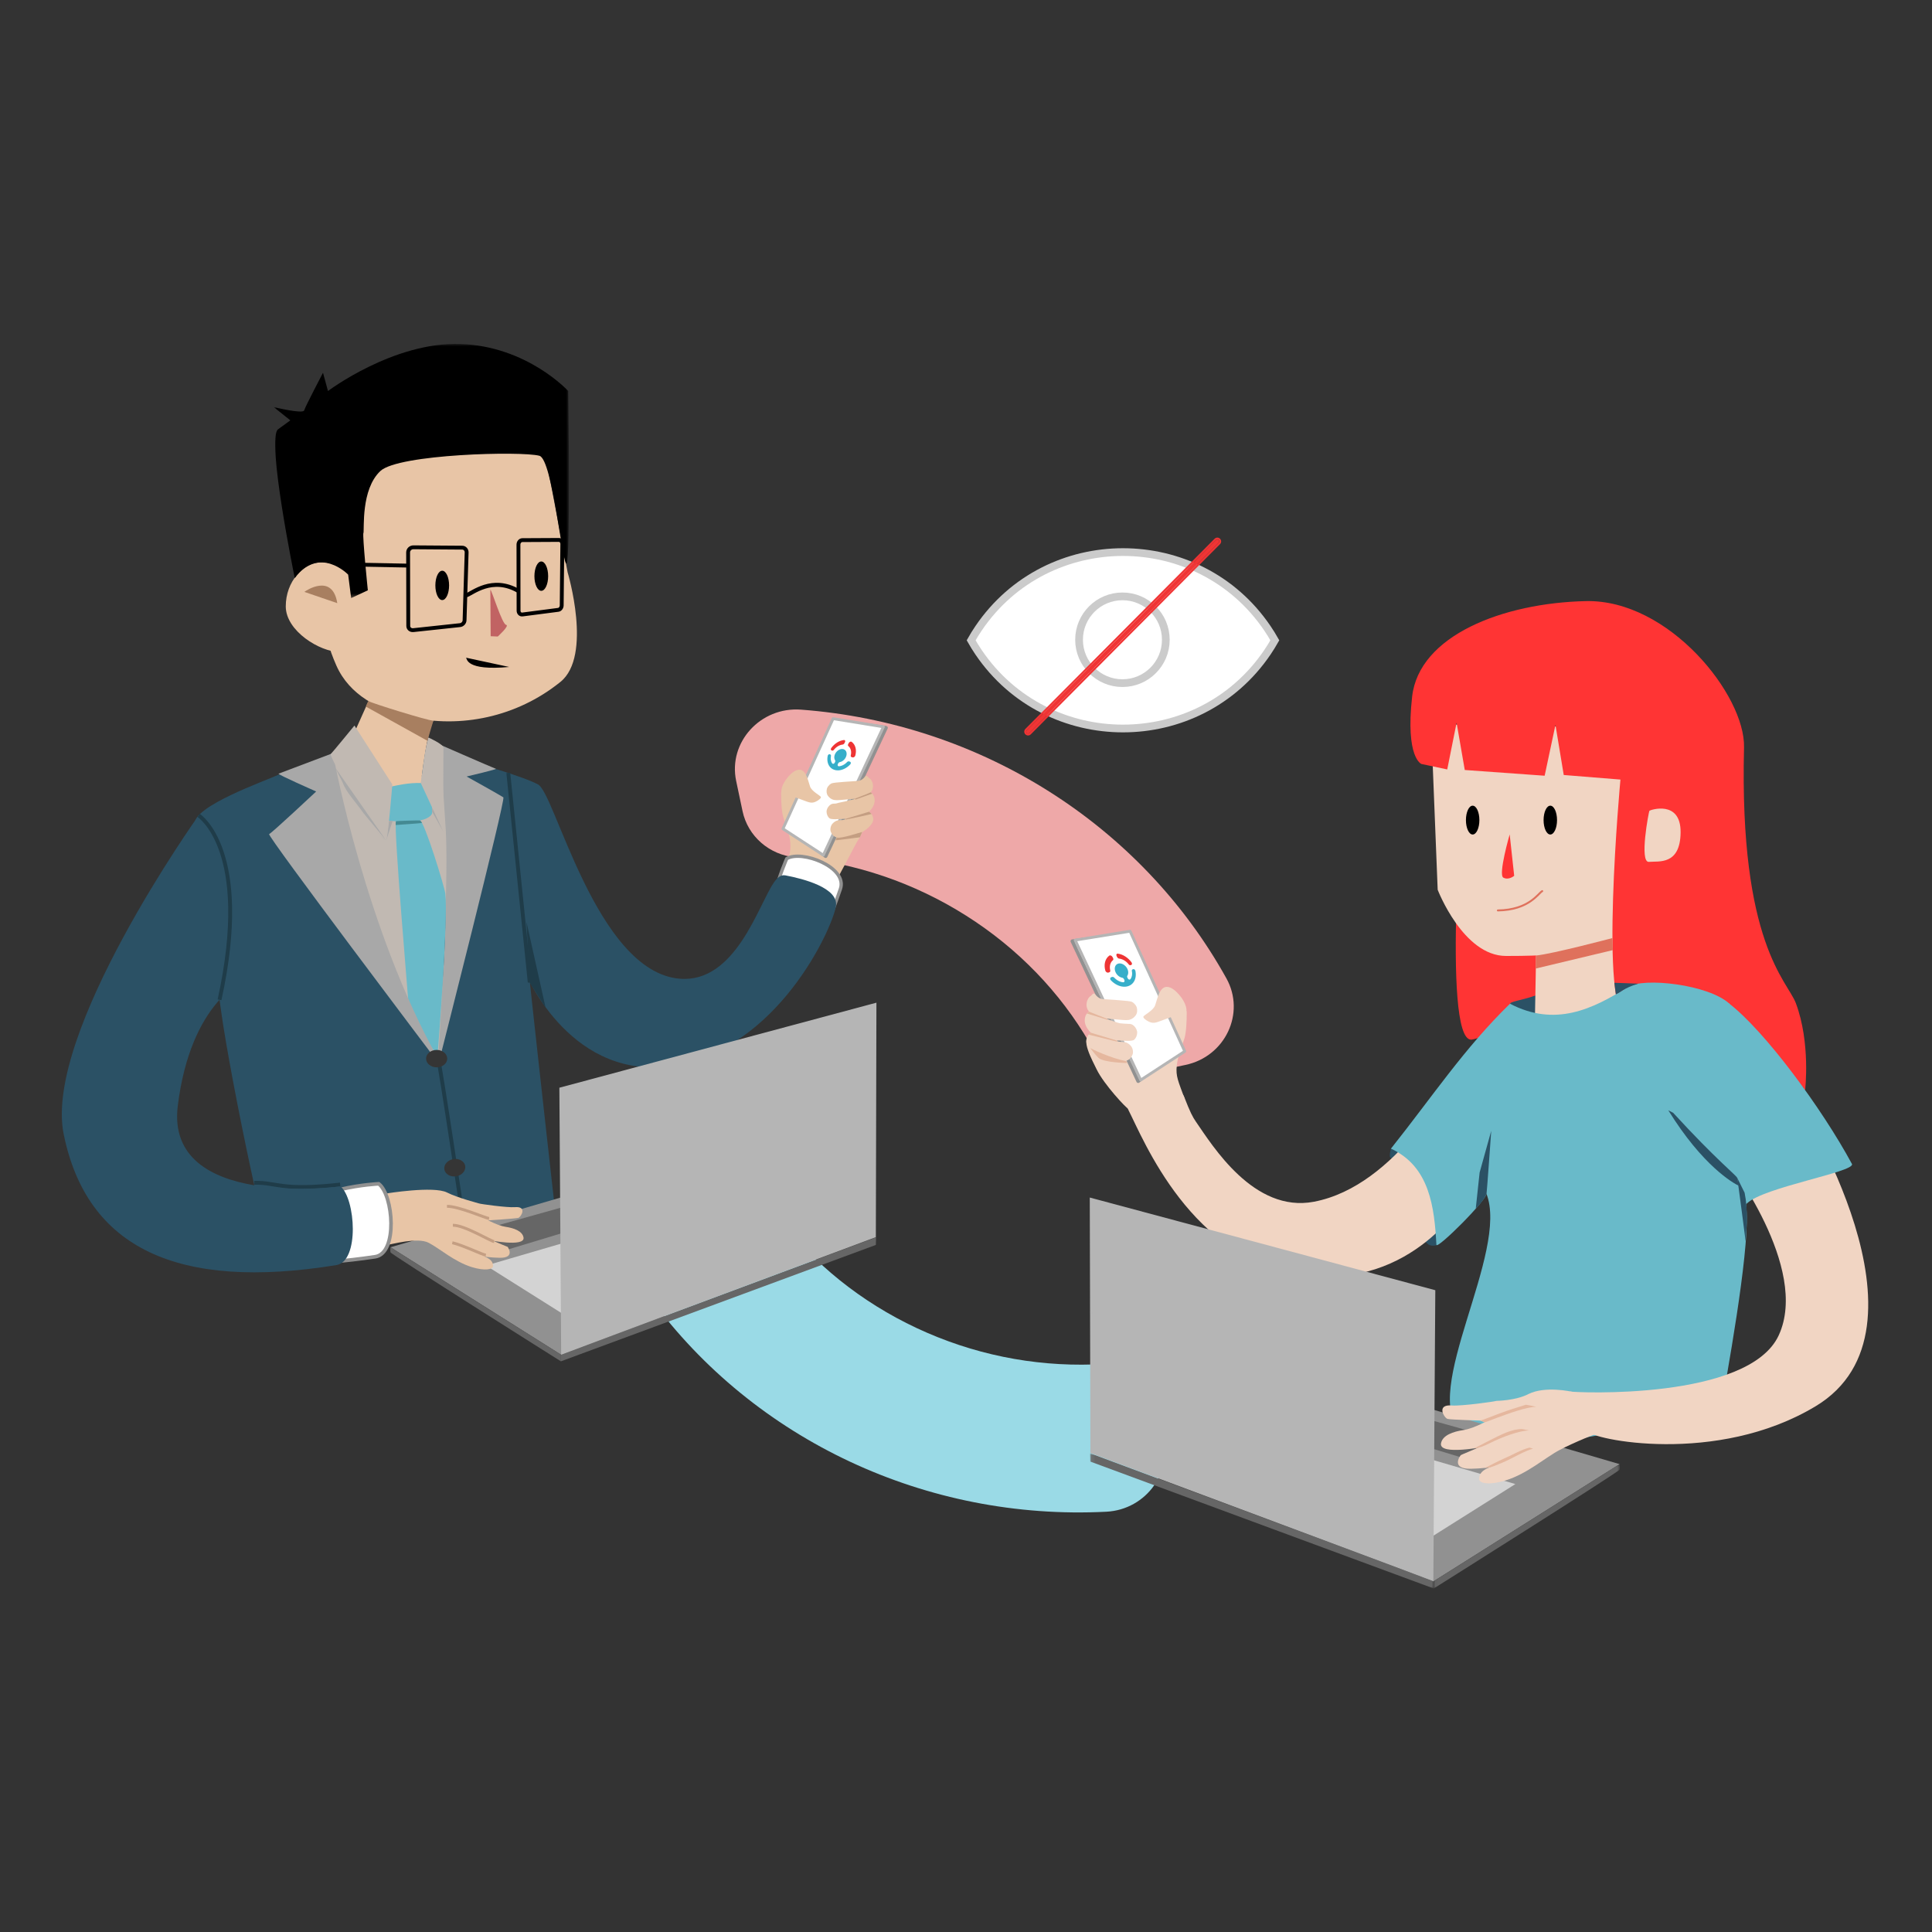 <?xml version="1.0" encoding="UTF-8"?>
<svg width="500px" height="500px" viewBox="0 0 500 500" version="1.1" xmlns="http://www.w3.org/2000/svg" xmlns:xlink="http://www.w3.org/1999/xlink">
    <rect x="0" y="0" width="500" height="500" fill="#333333" stroke="none"/>
    <!-- Generator: Sketch 62 (91390) - https://sketch.com -->
    <title>Data integrity across organizations with consento</title>
    <desc>Created with Sketch.</desc>
    <defs>
        <polygon id="path-1" points="0.84 0.898 77.236 0.898 77.236 66.686 0.84 66.686"></polygon>
        <polygon id="path-3" points="0.048 0.812 48.194 0.812 48.194 33 0.048 33"></polygon>
        <polygon id="path-5" points="0.107 -0.001 89.049 -0.001 89.049 35 0.107 35"></polygon>
    </defs>
    <g id="Data-integrity-across-organizations-with-consento" stroke="none" stroke-width="1" fill="none" fill-rule="evenodd">
        <g id="Group-244" transform="translate(16, 88)">
            <path d="M191.299,95.655 C237.706,99.129 279.287,125.401 301.396,165.205 C306.386,174.189 301.11,185.423 290.813,187.598 L282.811,189.29 C276.135,190.701 269.364,187.723 266.012,181.963 C258.326,168.759 247.464,157.468 234.039,148.973 C220.563,140.446 205.482,135.353 189.886,133.887 C183.1,133.25 177.546,128.432 176.169,121.919 L174.521,114.124 C172.401,104.093 180.828,94.871 191.299,95.655" id="Fill-1" fill="#EEA8A8"></path>
            <path d="M270.314,303.234 C223.838,305.608 179.29,284.758 152.364,248.042 C146.286,239.755 150.112,227.948 160.055,224.498 L167.781,221.816 C174.228,219.579 181.318,221.684 185.367,226.978 C194.648,239.115 206.84,248.953 221.224,255.697 C235.664,262.467 251.264,265.629 266.92,265.126 C273.734,264.908 279.848,268.99 282.031,275.28 L284.643,282.806 C288.004,292.493 280.801,302.698 270.314,303.234" id="Fill-3" fill="#9ADAE6"></path>
            <path d="M186.72,123.493 C187.4,125.618 188.297,127.71 188.523,129.911 C188.783,132.444 188.075,135.113 186.242,137.052 C188.067,138.103 190.407,137.921 192.561,138.145 C194.892,138.391 197.236,141.007 199.565,141.263 C199.887,141.298 205.531,130.127 206.125,129.327 C207.294,127.754 208.714,123.558 205.79,123.806 C202.503,124.085 202.623,120.38 199.19,120.278 C197.813,120.237 196.435,120.197 195.058,120.156 C194.5,120.139 193.929,120.121 193.41,119.936 C192.925,119.764 192.516,119.459 192.088,119.189 C190.816,118.389 186.171,115.549 186.156,117.219 C186.137,119.335 186.286,122.135 186.72,123.493" id="Fill-5" fill="#E8C5A6"></path>
            <polygon id="Fill-7" fill="#FFFFFF" points="197.676 133.57 187.788 125.951 200.258 98.464 213.295 100.353"></polygon>
            <polygon id="Stroke-9" stroke="#919191" stroke-width="0.944" stroke-linecap="round" stroke-linejoin="round" points="197.676 133.57 187.788 125.951 200.258 98.464 213.295 100.353"></polygon>
            <polygon id="Fill-11" fill="#FFFFFF" points="197.079 133.308 186.626 126.496 199.601 97.991 212.63 100.099"></polygon>
            <polygon id="Stroke-13" stroke="#B5B5B5" stroke-width="0.734" stroke-linecap="round" stroke-linejoin="round" points="197.079 133.308 186.626 126.496 199.601 97.991 212.63 100.099"></polygon>
            <path d="M208.878,122.079 C208.965,122.001 209.06,121.93 209.139,121.843 C209.886,121.022 210.449,120.008 210.356,118.909 C210.302,118.281 210.106,117.715 209.605,117.257 C209.53,117.189 209.439,117.132 209.351,117.07 C209.576,116.778 209.771,116.475 209.855,116.099 C209.968,115.585 209.965,115.45 209.898,114.995 C209.835,114.566 209.779,114.403 209.53,113.965 C209.369,113.692 209.149,113.475 208.87,113.309 C208.623,113.103 208.551,112.847 208.217,112.775 C207.876,112.678 207.474,113.96 206.058,114.1 C205.009,114.204 199.759,114.439 199.177,114.751 C198.878,114.897 198.638,115.097 198.457,115.35 C198.231,115.576 198.078,115.841 197.998,116.144 C197.849,116.743 197.881,117.415 198.257,117.945 C198.616,118.453 199.133,118.862 199.789,119.017 C200.1,119.091 200.323,119.046 200.642,119.085 C200.961,119.124 204.878,118.722 205.2,118.719 C205.214,118.719 205.228,118.718 205.241,118.718 C205.241,118.727 205.239,118.737 205.239,118.746 C205.186,118.775 205.133,118.803 205.078,118.829 C204.568,118.987 201.934,119.609 201.401,119.689 C200.924,119.737 200.567,119.972 200.086,119.975 C199.426,119.978 199.135,120.037 198.667,120.463 C198.222,120.868 197.887,121.532 197.916,122.115 C197.945,122.719 198.163,123.346 198.667,123.766 C199.166,124.183 201.382,123.945 202.075,123.941 C202.51,123.938 202.943,123.912 203.376,123.874 C201.891,124.376 202.353,124.141 200.789,124.338 C200.2,124.412 199.542,124.968 199.257,125.409 C198.936,125.91 198.799,126.647 198.999,127.21 C199.199,127.775 199.584,128.32 200.177,128.605 C200.381,128.683 200.585,128.762 200.789,128.84 C201.244,128.952 201.698,128.952 202.152,128.84 C203.765,128.637 203.368,128.887 204.892,128.339 C206.535,127.749 208.138,126.934 209.245,125.644 C209.682,125.135 209.996,124.669 209.996,123.993 C209.996,123.421 209.716,122.737 209.245,122.343 C209.131,122.248 209.007,122.159 208.878,122.079" id="Fill-15" fill="#E8C5A6"></path>
            <path d="M193.647,115.559 C194.077,116.806 196.224,117.843 196.432,118.238 C196.64,118.632 195.229,119.575 194.378,119.703 C193.763,119.795 193.149,119.577 192.565,119.361 C190.454,118.58 188.342,117.8 186.23,117.02 C185.987,115.131 188.387,112.014 190.101,111.356 C192.486,110.44 193.022,113.746 193.647,115.559" id="Fill-17" fill="#E8C5A6"></path>
            <path d="M187.604,134.221 C187.604,134.221 185.772,138.328 184.352,143.599 C186.909,143.063 188.973,143.414 191.246,144.529 C194.4,146.075 196.515,149.154 197.436,152.865 C198.835,149.47 200.19,145.874 201.498,142.056 C203.427,136.425 191.482,131.881 187.604,134.221" id="Fill-19" fill="#FFFFFF"></path>
            <path d="M187.604,134.221 C187.604,134.221 185.772,138.328 184.352,143.599 C186.909,143.063 188.973,143.414 191.246,144.529 C194.4,146.075 196.515,149.154 197.436,152.865 C198.835,149.47 200.19,145.874 201.498,142.056 C203.427,136.425 191.482,131.881 187.604,134.221 Z" id="Stroke-21" stroke="#919191" stroke-width="0.865"></path>
            <path d="M116.009,112.319 C114.481,136.338 120.324,164.467 120.324,164.467 C120.324,164.467 132.156,192.282 158.641,187.72 C185.126,183.159 199.087,153.051 200.319,146.666 C201.261,141.783 191.779,139.399 187.262,138.548 C185.97,138.303 185.061,139.279 184.24,140.462 C180.327,146.1 174.363,166.51 159.9,165.292 C138.173,163.46 127.473,116.494 123.167,115.008" id="Fill-23" fill="#2B5165"></path>
            <path d="M55.945,112.546 C52.943,114.006 33.66,120.681 34.402,125.378 C35.143,130.074 40.98,171.903 41.225,173.687 C43.668,191.414 54.425,243.211 56.056,240.8 C57.026,239.366 127.602,224.759 127.602,224.759 C127.602,224.759 118.95,147.874 119.197,146.886 C119.444,145.897 126.286,116.87 123.153,114.994 C120.018,113.119 105.847,109.062 105.847,109.062 L98.758,105.514 L55.945,112.546 Z" id="Fill-25" fill="#2B5165"></path>
            <path d="M97.051,106.111 C97.051,106.111 102.998,150.226 95.642,187.836 C95.726,187.935 97.619,186.753 97.619,186.753 C97.619,186.753 114.916,118.83 114.272,118.355 C113.651,117.897 104.76,112.959 104.76,112.959 C104.76,112.959 112.776,111.077 112.337,110.965 C111.887,110.85 95.554,103.705 95.554,103.705 L97.051,106.111 Z" id="Fill-27" fill="#A8A8A8"></path>
            <path d="M69.111,109.439 L86.382,170.683 L97.396,185.982 C97.396,185.982 100.223,143.525 99.386,127.129 C99.331,126.056 98.506,113.656 98.506,113.656 L69.111,109.439 Z" id="Fill-29" fill="#C1B9B2"></path>
            <path d="M130.9,60.111 C130.9,60.111 137.383,81.72 129.058,88.46 C128.975,88.527 128.891,88.593 128.808,88.661 C117.831,97.424 103.355,100.677 89.677,97.485 C82.045,95.704 74.453,91.937 71.046,84.231 C62.986,65.995 74.879,66.788 74.879,66.788 C74.879,66.788 73.69,57.406 74.483,55.952 C75.275,54.499 78.05,49.874 78.05,49.874 C78.05,49.874 75.804,31.506 88.225,30.58 C100.647,29.655 124.301,25.823 125.49,31.769 C126.679,37.716 130.9,60.111 130.9,60.111" id="Fill-31" fill="#E8C5A6"></path>
            <path d="M100.226,63.502 C100.226,65.6 99.43,67.299 98.449,67.299 C97.467,67.299 96.671,65.6 96.671,63.502 C96.671,61.405 97.467,59.706 98.449,59.706 C99.43,59.706 100.226,61.405 100.226,63.502" id="Fill-33" fill="#000000"></path>
            <path d="M125.861,61.108 C125.861,63.205 125.066,64.905 124.084,64.905 C123.102,64.905 122.307,63.205 122.307,61.108 C122.307,59.011 123.102,57.311 124.084,57.311 C125.066,57.311 125.861,59.011 125.861,61.108" id="Fill-35" fill="#000000"></path>
            <path d="M104.602,82.21 C104.915,82.419 104.394,85.655 115.773,84.611" id="Fill-37" fill="#000000"></path>
            <path d="M110.899,64.622 C111.237,64.622 113.933,73.546 114.968,73.705 C116.004,73.864 112.817,76.732 112.817,76.732 L110.985,76.652" id="Fill-39" fill="#C16363"></path>
            <path d="M103.065,73.782 L90.969,75.08 C90.252,75.156 89.661,74.672 89.659,74.001 L89.62,54.966 C89.618,54.233 90.236,53.636 90.988,53.642 L103.627,53.734 C104.275,53.739 104.786,54.295 104.765,54.969 L104.229,72.532 C104.21,73.154 103.688,73.716 103.065,73.782 Z" id="Stroke-41" stroke="#000000"></path>
            <path d="M128.488,69.826 L119.205,71.028 C118.657,71.099 118.206,70.653 118.205,70.034 L118.175,52.956 C118.174,52.315 118.633,51.788 119.192,51.785 L128.655,51.735 C129.143,51.733 129.536,52.218 129.53,52.812 L129.369,68.669 C129.363,69.243 128.968,69.763 128.488,69.826 Z" id="Stroke-43" stroke="#000000"></path>
            <path d="M104.659,66.07 C106.222,65.593 111.341,60.984 118.195,64.958" id="Stroke-45" stroke="#000000" stroke-width="1.045"></path>
            <path d="M89.472,58.375 C88.45,58.375 66.898,57.949 66.898,57.949" id="Stroke-47" stroke="#000000"></path>
            <path d="M77.245,68.701 C77.245,75.109 76.784,80.713 71.825,80.713 C66.865,80.713 57.956,75.338 57.956,68.93 C57.956,62.52 62.459,57.502 67.419,57.502 C72.379,57.502 77.245,62.291 77.245,68.701" id="Fill-49" fill="#E8C5A6"></path>
            <g id="Group-53" transform="translate(54, 0.102)">
                <mask id="mask-2" fill="white">
                    <use xlink:href="#path-1"></use>
                </mask>
                <g id="Clip-52"></g>
                <path d="M6.284,61.517 C6.284,61.517 -1.165,25.271 1.986,22.98 L5.138,20.688 L0.84,17.248 C0.84,17.248 8.433,19.111 8.72,18.108 C9.006,17.105 13.591,8.367 13.591,8.367 L14.88,13.095 C14.88,13.095 31.784,0.344 49.119,0.916 C66.454,1.49 77.055,13.095 77.055,13.095 C77.055,13.095 77.665,56.319 76.644,57.7 C75.622,59.081 73.033,30.799 69.606,29.855 C65.048,28.602 33.131,29.398 28.445,33.791 C23.337,38.581 24.339,48.913 24.051,49.772 C23.762,50.629 25.195,64.668 25.195,64.668 L20.879,66.686 L20.103,60.597 C20.103,60.597 12.588,52.92 6.284,61.517" id="Fill-51" fill="#000000" mask="url(#mask-2)"></path>
            </g>
            <path d="M79.368,93.451 L74.408,104.504 C74.408,104.504 84.845,115.555 85.384,115.555 C85.924,115.555 92.942,114.656 92.942,114.656 C92.942,114.656 94.657,98.684 96.816,97.775 C97.811,97.356 79.368,93.451 79.368,93.451" id="Fill-54" fill="#E8C5A6"></path>
            <path d="M85.384,115.556 C85.384,115.556 85.431,115.543 85.519,115.523 C86.258,115.341 89.902,114.498 92.942,114.657 C96.342,114.833 95.833,122.467 95.833,122.467 C95.833,122.467 95.579,123.74 92.695,124.333 C89.811,124.927 83.025,124.333 83.025,124.333 C83.025,124.333 83.195,118.481 83.279,118.226 C83.364,117.971 85.384,115.556 85.384,115.556" id="Fill-56" fill="#69BAC9"></path>
            <path d="M94.856,102.858 C93.777,106.848 93.601,109.93 92.889,114.631 L98.685,127.129 C98.685,127.129 98.758,106.434 98.758,105.514 C98.758,104.593 94.856,102.858 94.856,102.858" id="Fill-58" fill="#C1B9B2"></path>
            <path d="M92.695,124.333 C93.853,124.598 99.042,141.515 99.242,143.239 C100.04,150.119 97.283,184.533 97.283,184.533 C96.844,186.569 89.174,170.984 89.609,170.406 C89.651,170.351 85.885,126.561 86.463,124.598 C87.04,122.635 92.695,124.333 92.695,124.333" id="Fill-60" fill="#69BAC9"></path>
            <path d="M70.526,108.764 C70.526,108.764 78.639,152.532 97.36,185.97 C97.312,186.09 96.85,186.271 96.85,186.271 C96.85,186.271 52.938,128.15 53.654,127.863 C54.37,127.576 65.821,116.841 65.821,116.841 C65.821,116.841 55.667,112.368 56.096,112.225 C56.526,112.082 71.903,106.25 71.903,106.25 L70.526,108.764 Z" id="Fill-62" fill="#A8A8A8"></path>
            <path d="M70.526,108.764 C70.297,110.086 81.72,128.759 83.593,129.243 C83.647,129.258 83.895,129.468 83.895,129.468 C83.895,129.468 77.764,120.611 76.255,118.331 C75.334,116.939 70.526,108.764 70.526,108.764" id="Fill-64" fill="#A8A8A8"></path>
            <polygon id="Fill-66" fill="#A8A8A8" points="84.673 124.448 83.965 129.451 85.617 124.476"></polygon>
            <polyline id="Fill-68" fill="#A8A8A8" points="98.685 127.129 95.874 121.068 95.823 122.051"></polyline>
            <path d="M93.21,124.981 C92.836,125.076 86.402,125.513 86.402,125.513 C86.402,125.513 86.41,124.642 86.48,124.544 C86.549,124.448 92.496,124.286 92.695,124.334 C92.894,124.381 93.21,124.981 93.21,124.981" id="Fill-70" fill="#448A93"></path>
            <path d="M97.36,185.97 C97.82,186.673 104.245,230.044 104.245,230.044" id="Stroke-72" stroke="#1F3C49"></path>
            <path d="M99.74,185.97 C99.74,187.215 98.516,188.225 97.007,188.225 C95.497,188.225 94.273,187.215 94.273,185.97 C94.273,184.725 95.497,183.715 97.007,183.715 C98.516,183.715 99.74,184.725 99.74,185.97" id="Fill-74" fill="#353535"></path>
            <path d="M104.397,213.75 C104.601,214.979 103.56,216.175 102.07,216.423 C100.581,216.67 99.208,215.875 99.004,214.646 C98.799,213.418 99.841,212.221 101.331,211.974 C102.82,211.726 104.192,212.521 104.397,213.75" id="Fill-76" fill="#353535"></path>
            <path d="M72.042,218.564 C56.669,220.275 55.81,218.004 49.808,218.094" id="Stroke-78" stroke="#1F3C49"></path>
            <polygon id="Fill-80" fill="#919191" points="129.26 262.638 207.901 231.506 177.38 207.814 85.052 234.793"></polygon>
            <path d="M85.052,234.793 C85.052,234.793 84.959,235.709 85.052,236.102 C85.176,236.622 129.162,264.311 129.162,264.311 L129.162,262.576 L85.052,234.793 Z" id="Fill-82" fill="#666666"></path>
            <polygon id="Fill-84" fill="#666666" points="129.162 262.577 210.725 232.214 210.67 234.186 129.162 264.31"></polygon>
            <polygon id="Fill-86" fill="#D3D3D3" points="133.592 254.52 175.939 237.756 159.504 224.998 109.787 239.526"></polygon>
            <polygon id="Fill-88" fill="#666666" points="113.4 235.988 137.542 228.683 129.478 224.448 106.136 230.984"></polygon>
            <polygon id="Fill-90" fill="#B5B5B5" points="129.519 262.174 210.378 231.97 210.526 171.871 129.056 193.724"></polygon>
            <polygon id="Stroke-92" stroke="#B5B5B5" stroke-width="0.583" points="129.519 262.174 210.378 231.97 210.526 171.871 129.056 193.724"></polygon>
            <path d="M97.937,233.783 C98.903,234.001 104.467,237.344 113.312,237.513 C117.479,237.594 115.377,234.687 115.377,234.687 C115.377,234.687 107.278,231.52 100.764,227.611 L97.937,233.783 Z" id="Fill-94" fill="#E8C5A6"></path>
            <path d="M101.204,221.984 C101.204,221.984 110.199,228.81 114.864,229.505 C116.959,229.818 119.173,230.566 119.486,232.245 C119.976,234.871 110.329,232.908 110.329,232.908 L104.189,230.584 L101.204,221.984 Z" id="Fill-96" fill="#E8C5A6"></path>
            <path d="M110.354,227.833 C110.354,227.833 117.423,227.368 118.122,227.193 C118.82,227.019 120.568,224.13 117.235,224.412 C115.329,224.573 108.278,223.595 108.003,223.457 C108.003,223.457 102.348,221.976 99.704,220.624 C96.237,218.851 83.896,220.884 83.896,220.884 L84.342,234.141 C85.04,234.141 92.009,232.096 94.94,233.632 C97.872,235.167 101.577,238.53 106.115,239.927 C109.489,240.965 111.556,240.537 111.585,239.685 C111.667,237.283 108.381,237.128 106.636,236.096 C104.806,235.014 100.975,233.512 99.564,232.018" id="Fill-98" fill="#E8C5A6"></path>
            <path d="M110.579,227.348 C109.623,227.238 102.674,224.142 99.675,224.199" id="Stroke-100" stroke="#C49E82" stroke-width="0.75"></path>
            <path d="M111.884,233.317 C110.928,233.206 104.203,229.04 101.205,229.096" id="Stroke-102" stroke="#C49E82" stroke-width="0.75"></path>
            <path d="M109.738,236.823 C108.782,236.712 104.038,234.34 101.054,233.613" id="Stroke-104" stroke="#C49E82" stroke-width="0.75"></path>
            <path d="M82.015,218.366 C82.015,218.366 77.521,218.561 72.164,219.8 C73.771,222.241 74.364,224.621 74.364,227.621 C74.364,231.786 72.532,235.643 69.606,238.559 C73.269,238.277 77.095,237.843 81.099,237.241 C87.004,236.355 85.823,221.271 82.015,218.366" id="Fill-106" fill="#FFFFFF"></path>
            <path d="M82.015,218.366 C82.015,218.366 77.521,218.561 72.164,219.8 C73.771,222.241 74.364,224.621 74.364,227.621 C74.364,231.786 72.532,235.643 69.606,238.559 C73.269,238.277 77.095,237.843 81.099,237.241 C87.004,236.355 85.823,221.271 82.015,218.366 Z" id="Stroke-108" stroke="#919191" stroke-width="0.942"></path>
            <path d="M85.534,115.016 C85.534,115.016 84.358,129.723 83.895,129.468 C79.421,127.003 69.197,107.504 69.572,107.174 C69.938,106.852 75.732,99.773 75.732,99.773 L85.534,115.016 Z" id="Fill-110" fill="#C1B9B2"></path>
            <path d="M96.158,98.515 C94.585,98.467 80.299,94.013 79.368,93.451 C79.252,93.38 78.682,94.864 78.682,94.864 L94.603,103.704 L96.158,98.515 Z" id="Fill-112" fill="#A87F60"></path>
            <polygon id="Fill-114" fill="#1F3C49" points="125.207 172.818 120.255 150.593 121.066 166.276"></polygon>
            <path d="M62.776,65.182 C63.007,64.951 70.04,60.185 71.289,68.097" id="Fill-116" fill="#A87F60"></path>
            <path d="M70.738,110.642 L83.895,129.468 L78.11,122.491 C75.305,118.578 73.684,117.184 72.583,114.311 L70.738,110.642 Z" id="Fill-118" fill="#A8A8A8"></path>
            <path d="M35.407,123.033 C35.407,123.033 -4.826,179.374 0.483,205.522 C6.468,235.006 29.978,246.075 71.056,239.404 C77.084,238.426 76.006,222.24 72.118,219.032 C72.118,219.032 26.661,225.233 30.01,198.182 C33.36,171.132 47.271,165.721 47.271,165.721 L35.407,123.033 Z" id="Fill-120" fill="#2B5165"></path>
            <path d="M35.407,123.033 C35.407,123.033 49.34,131.876 40.816,170.749" id="Stroke-122" stroke="#1F3C49"></path>
            <line x1="115.545" y1="112.014" x2="121.094" y2="166.264" id="Stroke-124" stroke="#1F3C49"></line>
            <path d="M204.194,106.114 C204.082,105.685 203.861,105.337 203.556,105.091 C203.424,104.984 203.407,104.774 203.513,104.568 L203.641,104.321 C203.808,104 204.19,103.831 204.405,103.987 C205.389,104.699 205.757,106.064 205.349,107.542 C205.258,107.869 204.886,108.102 204.607,108.009 L204.392,107.937 C204.215,107.878 204.131,107.698 204.182,107.491 C204.299,107.013 204.306,106.542 204.194,106.114" id="Fill-126" fill="#EE3434"></path>
            <path d="M200.833,105.134 C200.436,105.377 200.083,105.696 199.795,106.065 C199.671,106.223 199.494,106.299 199.356,106.253 L199.193,106.198 C198.985,106.128 198.959,105.817 199.139,105.571 C199.962,104.45 201.187,103.657 202.408,103.516 C202.695,103.482 202.829,103.766 202.671,104.081 L202.549,104.323 C202.449,104.525 202.256,104.673 202.073,104.693 C201.661,104.737 201.238,104.887 200.833,105.134" id="Fill-128" fill="#EE3434"></path>
            <path d="M198.73,107.203 L198.888,107.261 C199.022,107.309 199.087,107.468 199.051,107.647 C198.971,108.041 198.968,108.43 199.046,108.79 C199.09,108.996 199.161,109.189 199.255,109.364 C199.294,109.436 199.337,109.507 199.386,109.572 C199.392,109.579 199.398,109.587 199.404,109.594 C199.561,109.769 199.874,109.68 200.011,109.404 L200.121,109.186 C200.194,109.038 200.198,108.876 200.124,108.764 C199.929,108.471 199.862,108.07 199.944,107.648 C199.981,107.457 200.048,107.261 200.148,107.067 C200.573,106.236 201.473,105.698 202.218,105.867 C202.224,105.868 202.23,105.87 202.235,105.871 C202.241,105.873 202.246,105.874 202.252,105.876 C202.257,105.876 202.263,105.879 202.269,105.879 C202.274,105.882 202.279,105.883 202.285,105.885 C202.291,105.886 202.296,105.888 202.301,105.889 C202.307,105.891 202.313,105.892 202.318,105.894 L202.334,105.9 C202.339,105.901 202.345,105.903 202.351,105.906 C202.356,105.906 202.361,105.909 202.367,105.912 C202.369,105.912 202.371,105.912 202.373,105.913 C203.103,106.188 203.328,107.126 202.874,108.019 C202.768,108.228 202.634,108.418 202.482,108.581 C202.148,108.939 201.728,109.172 201.32,109.239 C201.17,109.263 201.029,109.374 200.952,109.523 L200.836,109.748 C200.692,110.025 200.828,110.314 201.094,110.314 C201.105,110.314 201.116,110.314 201.127,110.314 C201.22,110.308 201.315,110.293 201.41,110.273 C201.642,110.228 201.876,110.148 202.107,110.04 C202.517,109.847 202.898,109.567 203.226,109.219 C203.376,109.058 203.595,108.989 203.767,109.052 L203.974,109.129 C204.243,109.227 204.273,109.584 204.036,109.835 C203.923,109.954 203.806,110.067 203.684,110.175 C203.564,110.281 203.44,110.382 203.313,110.475 C203.188,110.567 203.06,110.653 202.93,110.734 C202.801,110.811 202.67,110.883 202.539,110.948 C202.408,111.011 202.276,111.069 202.144,111.118 C202.012,111.168 201.88,111.21 201.749,111.246 C201.618,111.279 201.487,111.308 201.358,111.329 C201.229,111.349 201.1,111.362 200.974,111.368 C200.847,111.373 200.723,111.371 200.6,111.362 C200.477,111.353 200.356,111.338 200.239,111.312 C200.121,111.29 200.005,111.258 199.894,111.221 C199.758,111.174 199.628,111.118 199.505,111.052 C199.404,110.996 199.307,110.936 199.215,110.87 C199.126,110.805 199.041,110.733 198.961,110.656 C198.882,110.581 198.809,110.499 198.74,110.413 C198.673,110.329 198.61,110.239 198.553,110.144 C198.497,110.052 198.446,109.956 198.4,109.853 C198.354,109.754 198.314,109.65 198.279,109.543 C198.245,109.436 198.216,109.326 198.192,109.213 C198.168,109.1 198.15,108.984 198.138,108.867 C198.126,108.749 198.12,108.629 198.119,108.507 C198.118,108.383 198.123,108.26 198.133,108.133 C198.145,108.007 198.161,107.879 198.184,107.751 C198.193,107.7 198.203,107.648 198.213,107.599 C198.271,107.329 198.528,107.129 198.73,107.203" id="Fill-130" fill="#37AFCA"></path>
            <path d="M209.335,117.058 C209.275,117.141 205.232,118.704 205.232,118.704 C205.232,118.704 205.322,118.936 205.455,118.91 C205.587,118.883 209.737,117.385 209.737,117.385 L209.335,117.058 Z" id="Fill-132" fill="#C49E82"></path>
            <path d="M208.878,122.079 C208.878,122.079 203.122,123.861 202.859,123.909 L202.781,124.067 L202.625,124.112 C202.953,124.178 209.55,122.671 209.55,122.671 C209.359,122.433 209.144,122.227 208.878,122.079" id="Fill-134" fill="#C49E82"></path>
            <path d="M207.12,127.32 C206.774,127.363 201.626,129.103 200.603,128.762 C200.543,128.742 200.302,129.272 200.239,129.455 C200.209,129.539 206.549,128.687 206.549,128.687 L207.12,127.32 Z" id="Fill-136" fill="#C49E82"></path>
            <path d="M343.976,209.272 C343.976,209.272 343.443,211.168 343.809,211.573 C344.174,211.977 344.55,211.536 344.627,211.536 C344.705,211.536 346.359,210.285 346.359,210.285 L343.976,209.272 Z" id="Fill-138" fill="#2B5165"></path>
            <path d="M355.849,234.24 C355.849,234.24 354.284,234.733 353.457,233.89 C352.63,233.048 352.392,233.127 352.63,233.048 C352.87,232.968 354.777,231.854 354.777,231.854 C354.777,231.854 355.728,231.021 355.743,231.133 C355.759,231.244 356.224,232.856 356.161,232.952 C356.098,233.048 355.849,234.24 355.849,234.24" id="Fill-140" fill="#2B5165"></path>
            <path d="M290.509,180.81 C289.768,183.127 288.79,185.409 288.543,187.809 C288.259,190.571 288.915,191.742 290.567,196.3 C288.576,197.448 286.488,196.543 284.14,196.789 C281.598,197.056 278.546,198.67 276.006,198.949 C275.655,198.987 269.656,192.638 267.771,188.674 C266.853,186.744 263.238,180.201 266.426,180.47 C270.01,180.774 273.167,177.415 276.911,177.305 C278.413,177.26 279.915,177.216 281.416,177.171 C282.025,177.154 282.648,177.133 283.213,176.932 C283.743,176.745 284.189,176.412 284.655,176.118 C286.042,175.246 291.109,172.148 291.124,173.969 C291.146,176.275 290.983,179.329 290.509,180.81" id="Fill-142" fill="#F1D5C3"></path>
            <polygon id="Fill-144" fill="#FFFFFF" points="278.561 191.799 289.342 183.49 275.746 153.516 261.529 155.576"></polygon>
            <polygon id="Stroke-146" stroke="#919191" stroke-width="0.944" stroke-linecap="round" stroke-linejoin="round" points="278.561 191.799 289.342 183.49 275.746 153.516 261.529 155.576"></polygon>
            <polygon id="Fill-148" fill="#FFFFFF" points="279.212 191.514 290.61 184.085 276.461 153 262.254 155.3"></polygon>
            <polygon id="Stroke-150" stroke="#B5B5B5" stroke-width="0.734" stroke-linecap="round" stroke-linejoin="round" points="279.212 191.514 290.61 184.085 276.461 153 262.254 155.3"></polygon>
            <path d="M266.346,179.268 C266.251,179.182 266.148,179.106 266.061,179.01 C265.247,178.117 264.633,177.01 264.736,175.811 C264.793,175.127 265.008,174.508 265.554,174.011 C265.635,173.937 265.735,173.872 265.83,173.806 C265.585,173.488 265.372,173.157 265.282,172.747 C265.158,172.187 265.16,172.039 265.234,171.543 C265.303,171.076 265.364,170.898 265.635,170.42 C265.811,170.123 266.051,169.885 266.355,169.705 C266.625,169.481 266.703,169.202 267.067,169.122 C267.439,169.017 267.877,170.414 269.421,170.569 C270.565,170.682 276.289,170.938 276.925,171.276 C277.251,171.436 277.513,171.655 277.709,171.932 C277.957,172.178 278.123,172.466 278.21,172.798 C278.373,173.45 278.338,174.181 277.928,174.76 C277.536,175.313 276.973,175.761 276.257,175.93 C275.918,176.01 275.675,175.961 275.327,176.003 C274.98,176.046 270.707,175.606 270.358,175.605 C270.342,175.605 270.327,175.602 270.312,175.602 C270.313,175.613 270.314,175.623 270.315,175.635 C270.372,175.665 270.43,175.696 270.49,175.724 C271.046,175.898 273.243,176.735 273.824,176.822 C274.344,176.874 275.409,176.969 275.933,176.973 C276.654,176.978 276.971,177.041 277.482,177.506 C277.967,177.949 278.331,178.673 278.3,179.307 C278.268,179.966 278.031,180.649 277.482,181.108 C276.937,181.563 274.52,181.303 273.765,181.298 C273.29,181.295 272.818,181.268 272.347,181.226 C273.965,181.774 273.461,181.515 275.166,181.731 C275.809,181.812 276.528,182.418 276.837,182.901 C277.189,183.447 277.337,184.251 277.119,184.863 C276.901,185.479 276.482,186.074 275.834,186.384 C275.612,186.47 275.389,186.556 275.166,186.641 C274.671,186.762 274.176,186.762 273.68,186.641 C271.921,186.419 272.355,186.692 270.694,186.094 C268.901,185.451 267.154,184.564 265.947,183.157 C265.47,182.601 265.127,182.093 265.127,181.356 C265.127,180.732 265.432,179.986 265.947,179.555 C266.071,179.452 266.205,179.356 266.346,179.268" id="Fill-152" fill="#F1D5C3"></path>
            <path d="M282.954,172.159 C282.486,173.518 280.144,174.649 279.918,175.079 C279.69,175.511 281.229,176.537 282.157,176.678 C282.828,176.778 283.498,176.54 284.134,176.304 C286.436,175.453 288.739,174.602 291.042,173.751 C291.307,171.692 288.69,168.293 286.821,167.575 C284.221,166.576 283.635,170.18 282.954,172.159" id="Fill-154" fill="#F1D5C3"></path>
            <path d="M369.375,180.72 C371.041,206.911 363.219,222.495 363.219,222.495 C363.162,221.707 350.104,245.784 321.311,242.022 C292.251,238.226 279.877,206.757 276.006,199.209 C273.532,194.384 288.641,191.185 290.461,195.855 C292.012,199.831 292.632,201.042 293.526,202.331 C297.794,208.48 308.477,225.965 324.026,223.012 C345.536,218.927 359.504,191.74 363.477,186.683" id="Fill-156" fill="#F1D5C3"></path>
            <path d="M362.925,111.112 C362.925,111.112 356.991,181.064 364.732,181.064 C366.175,181.064 387.825,173.847 387.825,173.847 L387.413,116.524 L362.925,111.112 Z" id="Fill-158" fill="#FF3434"></path>
            <path d="M384.998,167.444 C386.094,167.3 404.326,164.564 407.304,164.564 C410.281,164.564 406.763,167.631 406.311,167.721 C405.86,167.812 385.097,174.414 381.218,174.233 C377.338,174.052 375.3,172.674 374.848,171.829 C374.526,171.229 377.7,170.928 381.394,169.635 C384.24,168.639 385.837,168.131 384.998,167.444" id="Fill-160" fill="#2B5165"></path>
            <path d="M404.742,150.649 C404.742,150.649 396.515,156.199 390.648,157.89 C387.06,158.925 385.036,159.401 373.761,159.401 C362.648,159.401 356.071,142.271 356.071,142.271 L354.741,108.833 L355.068,99.413 L408.216,100.395 L404.742,150.649 Z" id="Fill-162" fill="#F1D5C3"></path>
            <path d="M366.863,124.24 C366.863,126.301 366.084,127.97 365.123,127.97 C364.161,127.97 363.382,126.301 363.382,124.24 C363.382,122.179 364.161,120.51 365.123,120.51 C366.084,120.51 366.863,122.179 366.863,124.24" id="Fill-164" fill="#000000"></path>
            <path d="M386.958,124.24 C386.958,126.301 386.179,127.97 385.218,127.97 C384.256,127.97 383.477,126.301 383.477,124.24 C383.477,122.179 384.256,120.51 385.218,120.51 C386.179,120.51 386.958,122.179 386.958,124.24" id="Fill-166" fill="#000000"></path>
            <path d="M374.704,127.946 C374.704,127.946 371.684,138.373 373.058,139.128 C374.431,139.884 375.872,138.657 375.872,138.657 L374.704,127.946 Z" id="Fill-168" fill="#FF3434"></path>
            <polygon id="Fill-170" fill="#F1D5C3" points="381.531 159.414 381.146 180.646 385.142 181.935 400.806 179.68 404.24 178.185 404.24 150.226 381.663 156.789"></polygon>
            <path d="M360.963,99.045 L363.081,111.274 L383.754,112.757 L386.551,99.609 L388.695,112.57 L403.368,113.751 C403.368,113.751 397.662,175.138 405.204,175.448 C412.745,175.76 429.843,174.178 433.052,174.8 C436.261,175.421 451.161,194.109 451.161,194.109 C451.161,194.109 452.622,181.936 448.771,171.633 C446.585,165.787 434.083,156.255 435.354,105.424 C435.691,91.931 415.94,67.102 394.439,67.567 C372.938,68.033 351.221,76.47 349.455,92.315 C347.691,108.159 351.862,109.713 351.862,109.713 L358.543,111.127 L360.963,99.045 Z" id="Fill-172" fill="#FF3434"></path>
            <path d="M383.125,142.622 C382.153,143.11 379.77,147.508 371.644,147.621" id="Stroke-174" stroke="#DF715C" stroke-width="0.5" stroke-linecap="round" stroke-linejoin="round"></path>
            <path d="M410.863,121.824 C411.02,121.629 419.022,118.904 418.938,127.432 C418.852,135.961 413.296,134.825 410.737,135.05 C408.181,135.272 410.707,122.018 410.863,121.824" id="Fill-176" fill="#F1D5C3"></path>
            <path d="M374.785,171.766 C363.014,183.19 354.489,196.077 343.973,209.27 C354.051,213.891 355.221,224.573 355.74,234.143 C355.816,235.545 369.226,222.189 368.651,220.837 C374.751,236.096 351.287,272.307 362.132,282.676 C372.975,293.045 412.078,276.634 428.479,281.792 C431.242,266.172 436.451,237.686 436.053,226.044 C435.655,214.403 432.739,218.913 431.847,210.638 C431.845,197.656 431.698,185.202 431.619,171.799 C426.26,166.79 409.341,164.861 405.262,167.442 C396.116,173.227 386.425,177.834 374.785,171.766" id="Fill-178" fill="#69BAC9"></path>
            <path d="M449.334,197.131 C449.334,197.131 486.976,256.014 453.878,275.937 C428.227,291.378 395.627,284.518 394.811,282.34 C393.994,280.163 389.331,271.873 390.391,272.124 C391.546,272.398 436.521,274.51 444.336,257.575 C452.434,240.029 431.013,212.4 431.013,212.4 L449.334,197.131 Z" id="Fill-180" fill="#F1D5C3"></path>
            <path d="M431.399,171.633 C440.712,178.793 455.456,198.727 463.304,213.271 C463.883,215.343 440.554,219.226 436.169,223.389 C430.996,228.298 413.537,206.147 413.537,206.147 L431.399,171.633 Z" id="Fill-182" fill="#69BAC9"></path>
            <path d="M365.925,224.767 C366.707,223.976 367.881,222.755 368.71,221.004 C368.785,220.844 369.932,204.651 369.932,204.651 L366.927,215.436 L365.925,224.767 Z" id="Fill-184" fill="#2B5165"></path>
            <path d="M401.797,166.339 C402.033,166.339 407.965,166.573 407.965,166.573 C403.993,167.796 403.384,168.893 402.176,169.321 L401.797,166.339 Z" id="Fill-186" fill="#2B5165"></path>
            <path d="M433.564,216.773 C433.7,217.095 435.767,233.229 435.767,233.229 L436.109,227.95 C436.117,225.319 435.951,222.86 435.504,220.675 L433.564,216.773 Z" id="Fill-188" fill="#2B5165"></path>
            <path d="M415.754,199.342 L417.02,199.999 C428.093,212.093 433.637,216.425 433.568,216.823 L434.007,218.884 C432.555,218.183 424.67,213.769 415.754,199.342" id="Fill-190" fill="#2B5165"></path>
            <path d="M381.545,159.286 C385.822,158.873 401.294,154.768 401.294,154.768 L401.387,157.892 L381.435,162.66 L381.545,159.286 Z" id="Fill-192" fill="#DF715C"></path>
            <polygon id="Fill-194" fill="#919191" points="354.941 321.279 269.186 287.331 302.467 261.494 403.148 290.915"></polygon>
            <g id="Group-198" transform="translate(355, 290.102)">
                <mask id="mask-4" fill="white">
                    <use xlink:href="#path-3"></use>
                </mask>
                <g id="Clip-197"></g>
                <path d="M48.148,0.812 C48.148,0.812 48.25,1.811 48.148,2.239 C48.013,2.807 0.048,33 0.048,33 L0.048,31.108 L48.148,0.812 Z" id="Fill-196" fill="#666666" mask="url(#mask-4)"></path>
            </g>
            <g id="Group-201" transform="translate(266, 288.102)">
                <mask id="mask-6" fill="white">
                    <use xlink:href="#path-5"></use>
                </mask>
                <g id="Clip-200"></g>
                <polygon id="Fill-199" fill="#666666" mask="url(#mask-6)" points="89.049 33.108 0.107 -0.001 0.166 2.151 89.049 35"></polygon>
            </g>
            <polygon id="Fill-202" fill="#D3D3D3" points="350.218 312.425 304.04 294.145 321.962 280.233 376.177 296.074"></polygon>
            <polygon id="Fill-204" fill="#666666" points="372.235 292.217 345.91 284.252 354.704 279.632 380.156 286.76"></polygon>
            <polygon id="Fill-206" fill="#B5B5B5" points="354.659 320.772 266.485 287.836 266.324 222.301 355.163 246.129"></polygon>
            <polygon id="Stroke-208" stroke="#B5B5B5" stroke-width="0.583" points="354.659 320.772 266.485 287.836 266.324 222.301 355.163 246.129"></polygon>
            <path d="M383.87,287.45 C382.661,287.721 375.707,291.901 364.65,292.113 C359.441,292.214 361.802,288.813 362.068,288.58 C362.335,288.346 372.193,284.622 380.336,279.736 L383.87,287.45 Z" id="Fill-210" fill="#F1D5C3"></path>
            <path d="M379.786,272.702 C379.786,272.702 368.542,281.233 362.71,282.103 C360.091,282.493 357.323,283.43 356.932,285.527 C356.318,288.81 368.378,286.356 368.378,286.356 L376.055,283.45 L379.786,272.702 Z" id="Fill-212" fill="#F1D5C3"></path>
            <path d="M367.127,279.643 C367.127,279.643 359.51,279.432 358.638,279.214 C357.765,278.996 355.579,275.383 359.746,275.737 C362.129,275.939 370.943,274.715 371.286,274.543 C371.286,274.543 376.208,274.496 379.513,272.805 C383.848,270.588 390.797,272.179 390.797,272.179 L398.374,282.745 C397.502,282.745 391.279,285.342 387.615,287.262 C383.951,289.181 379.32,293.385 373.648,295.131 C369.429,296.429 366.845,295.894 366.809,294.829 C366.705,291.827 370.815,291.632 372.995,290.342 C375.282,288.99 380.071,287.112 381.836,285.245" id="Fill-214" fill="#F1D5C3"></path>
            <path d="M368.221,280.08 C368.65,280.029 369.443,279.653 371.225,278.995 C374.371,277.834 379.106,276.086 381.591,276.086 C381.623,276.086 380.2,275.776 380.232,275.777 L378.896,275.545 C375.747,276.558 375.329,276.603 372.1,277.795 C370.87,278.249 367.404,279.622 367.103,279.656 L368.221,280.08 Z" id="Fill-216" fill="#E5B79E"></path>
            <path d="M366.269,286.737 C366.748,286.68 367.839,286.364 369.718,285.414 C372.722,283.894 377.319,282.209 379.707,282.209 C379.729,282.209 379.751,282.21 379.774,282.21 L377.959,281.841 C375.292,281.783 372.561,283.229 369.231,284.914 C368.03,285.521 365.676,286.799 365.369,286.845 L366.269,286.737 Z" id="Fill-218" fill="#E5B79E"></path>
            <path d="M369.448,291.775 C370.016,291.709 370.924,291.32 372.934,290.479 C375.204,289.53 378.655,287.428 380.747,286.919 L379.828,286.637 C377.641,287.169 375.417,288.558 373.106,289.524 C371.638,290.138 368.56,291.865 368.137,291.914 L369.448,291.775 Z" id="Fill-220" fill="#E5B79E"></path>
            <path d="M271.316,161.633 C271.438,161.166 271.678,160.786 272.011,160.517 C272.155,160.402 272.174,160.172 272.058,159.948 L271.919,159.678 C271.737,159.327 271.321,159.144 271.086,159.314 C270.012,160.09 269.612,161.579 270.056,163.191 C270.155,163.547 270.561,163.801 270.866,163.699 L271.099,163.621 C271.294,163.557 271.384,163.361 271.329,163.135 C271.201,162.614 271.194,162.1 271.316,161.633" id="Fill-222" fill="#EE3434"></path>
            <path d="M274.98,160.566 C275.414,160.831 275.798,161.178 276.112,161.58 C276.248,161.753 276.44,161.836 276.59,161.786 L276.768,161.726 C276.995,161.65 277.024,161.309 276.828,161.043 C275.929,159.82 274.594,158.956 273.263,158.8 C272.95,158.764 272.804,159.074 272.976,159.418 L273.108,159.682 C273.218,159.902 273.428,160.063 273.627,160.085 C274.077,160.132 274.539,160.296 274.98,160.566" id="Fill-224" fill="#EE3434"></path>
            <path d="M277.274,162.821 L277.101,162.884 C276.956,162.938 276.884,163.109 276.924,163.306 C277.011,163.736 277.014,164.16 276.929,164.551 C276.881,164.776 276.804,164.988 276.701,165.178 C276.659,165.257 276.612,165.335 276.558,165.404 C276.552,165.413 276.545,165.421 276.539,165.428 C276.369,165.621 276.027,165.521 275.878,165.223 L275.757,164.984 C275.677,164.823 275.673,164.645 275.753,164.525 C275.966,164.204 276.039,163.768 275.95,163.307 C275.91,163.099 275.837,162.885 275.728,162.673 C275.264,161.766 274.283,161.179 273.47,161.365 C273.464,161.366 273.458,161.368 273.452,161.369 C273.446,161.371 273.44,161.372 273.433,161.374 C273.427,161.376 273.421,161.377 273.416,161.379 C273.41,161.381 273.403,161.383 273.397,161.384 L273.379,161.389 L273.362,161.395 C273.356,161.396 273.35,161.398 273.343,161.4 C273.337,161.402 273.332,161.405 273.326,161.407 L273.308,161.413 C273.306,161.414 273.304,161.415 273.301,161.416 C272.505,161.716 272.26,162.737 272.754,163.712 C272.871,163.94 273.017,164.146 273.182,164.324 C273.546,164.715 274.004,164.968 274.45,165.042 C274.613,165.067 274.766,165.19 274.851,165.353 L274.977,165.596 C275.134,165.9 274.987,166.215 274.696,166.216 C274.684,166.216 274.672,166.215 274.661,166.214 C274.559,166.208 274.455,166.191 274.352,166.171 C274.098,166.12 273.842,166.034 273.591,165.916 C273.144,165.705 272.728,165.399 272.372,165.019 C272.208,164.844 271.969,164.769 271.782,164.839 L271.556,164.922 C271.262,165.029 271.229,165.418 271.488,165.692 C271.611,165.822 271.739,165.946 271.872,166.063 C272.003,166.179 272.138,166.289 272.276,166.39 C272.413,166.491 272.552,166.586 272.694,166.672 C272.835,166.757 272.977,166.835 273.121,166.905 C273.263,166.975 273.408,167.037 273.551,167.092 C273.695,167.145 273.838,167.191 273.982,167.229 C274.125,167.267 274.267,167.298 274.409,167.32 C274.549,167.342 274.689,167.356 274.827,167.363 C274.965,167.369 275.101,167.367 275.235,167.357 C275.369,167.347 275.501,167.33 275.628,167.304 C275.757,167.278 275.883,167.244 276.005,167.203 C276.153,167.152 276.295,167.091 276.429,167.018 C276.539,166.959 276.644,166.892 276.745,166.82 C276.842,166.749 276.935,166.671 277.022,166.587 C277.108,166.505 277.188,166.416 277.262,166.323 C277.336,166.23 277.404,166.133 277.466,166.03 C277.528,165.929 277.585,165.823 277.634,165.713 C277.684,165.603 277.727,165.49 277.765,165.373 C277.803,165.257 277.835,165.136 277.861,165.013 C277.886,164.89 277.906,164.764 277.92,164.635 C277.932,164.508 277.94,164.376 277.941,164.243 C277.942,164.109 277.936,163.973 277.924,163.837 C277.913,163.698 277.894,163.558 277.87,163.419 C277.86,163.364 277.849,163.308 277.837,163.253 C277.775,162.959 277.494,162.741 277.274,162.821" id="Fill-226" fill="#37AFCA"></path>
            <path d="M270.357,175.605 L265.83,173.806 C265.654,173.911 265.47,174.077 265.296,174.298 L270.619,175.931 L270.357,175.605 Z" id="Fill-228" fill="#E5B79E"></path>
            <path d="M266.346,179.268 L272.973,181.28 L273.182,181.61 L265.732,179.764 C265.732,179.764 266.109,179.378 266.346,179.268" id="Fill-230" fill="#E5B79E"></path>
            <path d="M266.09,183.139 C266.061,183.336 271.78,185.998 275.471,186.606 C275.488,186.609 275.733,187.1 275.733,187.1 C275.733,187.1 269.667,187.039 268.284,185.768 C267.447,184.998 266.09,183.139 266.09,183.139" id="Fill-232" fill="#E5B79E"></path>
            <path d="M235.332,77.708 C235.927,76.649 236.573,75.607 237.267,74.584 C255.077,48.312 294.178,48.312 311.988,74.584 C312.682,75.607 313.327,76.649 313.923,77.708 C313.327,78.766 312.682,79.808 311.988,80.831 C294.178,107.103 255.077,107.103 237.267,80.831 C236.573,79.808 235.927,78.766 235.332,77.708" id="Fill-234" fill="#FFFFFF"></path>
            <path d="M235.332,77.708 C235.927,76.649 236.573,75.607 237.267,74.584 C255.077,48.312 294.178,48.312 311.988,74.584 C312.682,75.607 313.327,76.649 313.923,77.708 C313.327,78.766 312.682,79.808 311.988,80.831 C294.178,107.103 255.077,107.103 237.267,80.831 C236.573,79.808 235.927,78.766 235.332,77.708 Z" id="Stroke-236" stroke="#CBCBCB" stroke-width="2"></path>
            <path d="M285.714,77.568 C285.714,71.367 280.688,66.34 274.487,66.34 C268.286,66.34 263.26,71.367 263.26,77.568 C263.26,83.768 268.286,88.796 274.487,88.796 C280.688,88.796 285.714,83.768 285.714,77.568 Z" id="Stroke-238" stroke="#CBCBCB" stroke-width="2"></path>
            <path d="M250.065,101.837 C249.94,101.837 249.814,101.789 249.718,101.693 C249.526,101.502 249.525,101.191 249.716,100.998 L298.694,51.773 C298.886,51.58 299.198,51.579 299.39,51.771 C299.583,51.963 299.584,52.274 299.392,52.467 L250.415,101.692 C250.318,101.789 250.192,101.837 250.065,101.837" id="Fill-240" fill="#F03434"></path>
            <path d="M299.044,51.128 C298.778,51.128 298.528,51.232 298.341,51.42 L249.362,100.645 C249.176,100.833 249.073,101.082 249.073,101.348 C249.074,101.612 249.178,101.861 249.366,102.048 C249.553,102.234 249.802,102.337 250.065,102.337 C250.332,102.337 250.581,102.233 250.769,102.045 L299.747,52.819 C300.133,52.432 300.131,51.803 299.743,51.416 C299.557,51.231 299.308,51.128 299.044,51.128 M299.044,51.628 C299.169,51.628 299.295,51.676 299.391,51.771 C299.583,51.963 299.584,52.274 299.393,52.467 L250.415,101.692 C250.318,101.789 250.192,101.837 250.065,101.837 C249.94,101.837 249.815,101.789 249.719,101.693 C249.525,101.502 249.525,101.191 249.717,100.998 L298.694,51.773 C298.791,51.676 298.917,51.628 299.044,51.628" id="Fill-242" fill="#F03434"></path>
        </g>
    </g>
</svg>